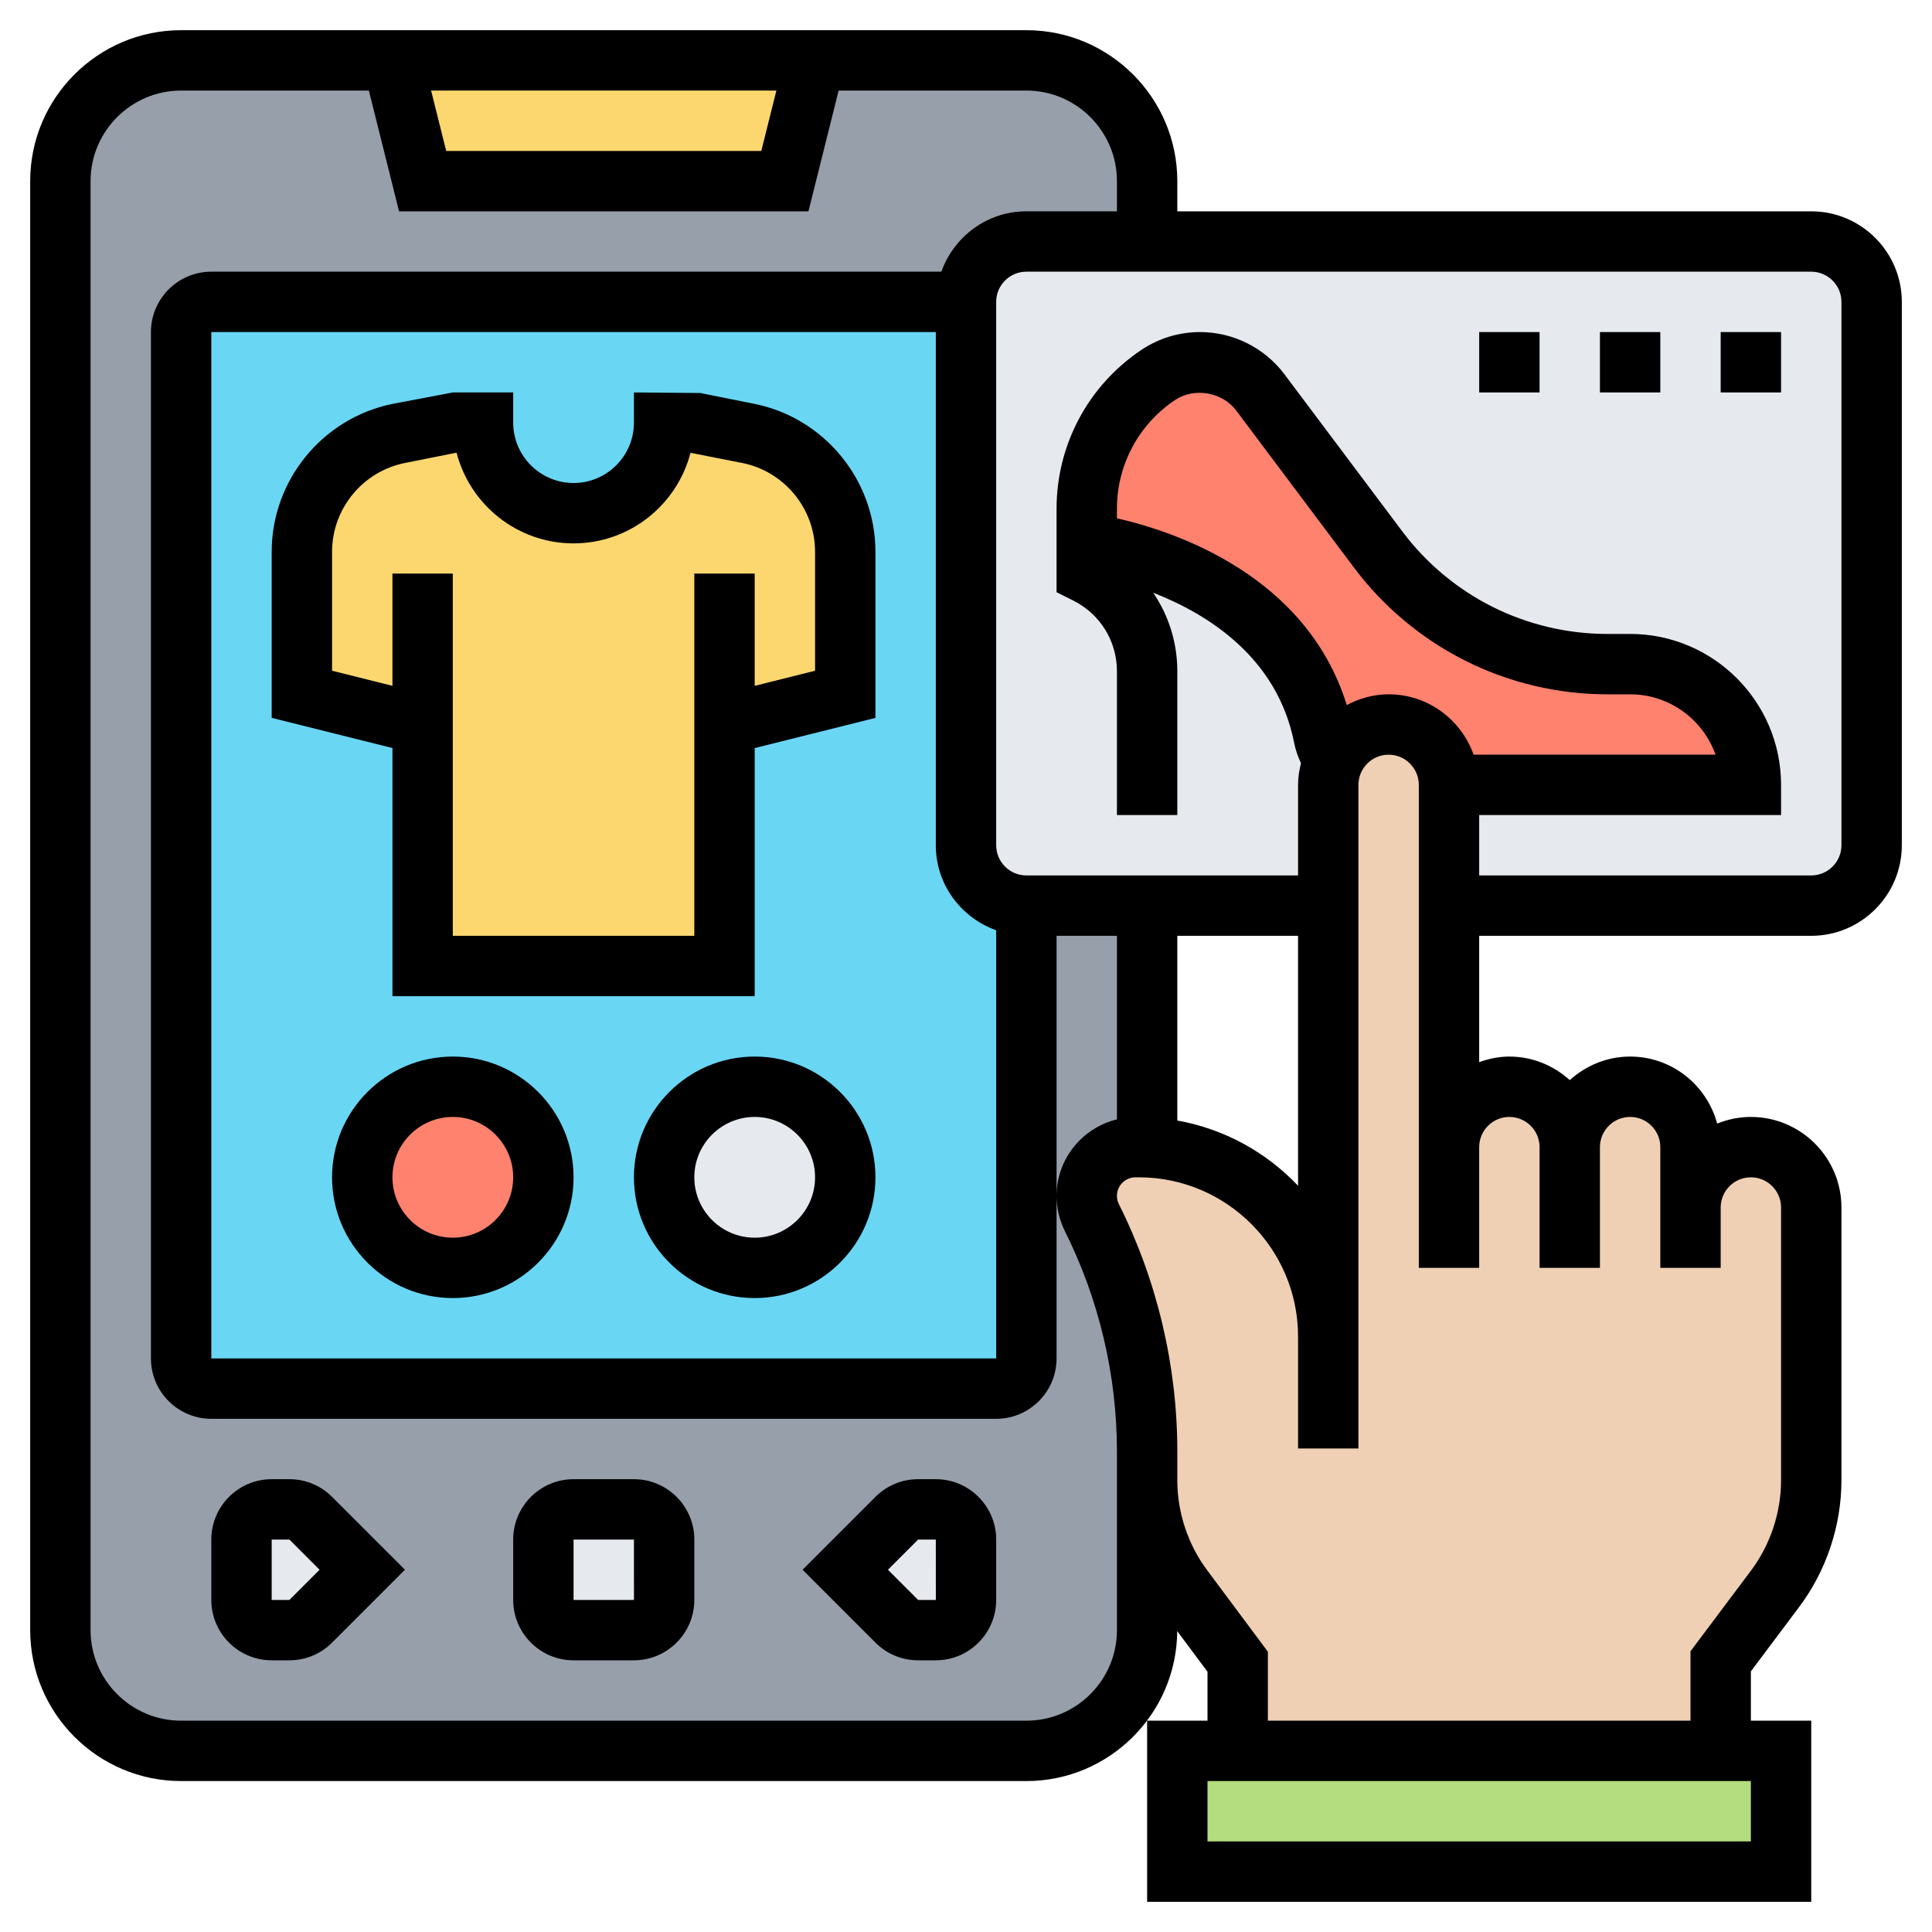 <svg id="Layer_5" enable-background="new 0 0 64 64" height="512" viewBox="0 0 64 64" width="512" xmlns="http://www.w3.org/2000/svg"><g><g><g><path d="m34 58h-28c-2.209 0-4-1.791-4-4v-48c0-2.209 1.791-4 4-4h28c2.209 0 4 1.791 4 4v48c0 2.209-1.791 4-4 4z" fill="#969faa"/></g><g><path d="m12 52-1.71 1.71c-.18.18-.44.29-.7.29h-.59c-.55 0-1-.45-1-1v-2c0-.55.45-1 1-1h.59c.26 0 .52.11.7.29z" fill="#e6e9ed"/></g><g><path d="m27 2-1 4h-12l-1-4z" fill="#fcd770"/></g><g><path d="m22 51v2c0 .55-.45 1-1 1h-2c-.55 0-1-.45-1-1v-2c0-.55.45-1 1-1h2c.55 0 1 .45 1 1z" fill="#e6e9ed"/></g><g><path d="m32 51v2c0 .55-.45 1-1 1h-.59c-.26 0-.52-.11-.7-.29l-1.71-1.71 1.71-1.71c.18-.18.44-.29.7-.29h.59c.55 0 1 .45 1 1z" fill="#e6e9ed"/></g><g><path d="m34 30v15c0 .55-.45 1-1 1h-26c-.55 0-1-.45-1-1v-34c0-.55.45-1 1-1h25v18c0 1.1.9 2 2 2z" fill="#69d6f4"/></g><g><circle cx="25" cy="39" fill="#e6e9ed" r="3"/></g><g><path d="m60 8h-22-4c-1.1 0-2 .9-2 2v18c0 1.1.9 2 2 2h26c1.1 0 2-.9 2-2v-18c0-1.1-.9-2-2-2z" fill="#e6e9ed"/></g><g><path d="m56 40c0-1.1.9-2 2-2 .55 0 1.05.22 1.41.59.37.36.59.86.59 1.41v9.03c0 1.3-.42 2.56-1.2 3.6l-1.8 2.4v2.97h-16v-2.95l-1.81-2.44c-.77-1.03-1.19-2.29-1.19-3.57v-.97c0-2.68-.63-5.33-1.83-7.73-.11-.23-.17-.47-.17-.73 0-.89.72-1.61 1.62-1.61h.1c.1 0 .19 0 .28.01 3.34.14 6 2.89 6 6.27v-14.28-4c0-.3.06-.58.18-.83.32-.69 1.02-1.17 1.82-1.17.55 0 1.05.22 1.41.59.37.36.59.86.59 1.41v4 8c0-1.1.9-2 2-2 .55 0 1.05.22 1.41.59.37.36.59.86.59 1.41 0-1.1.9-2 2-2 .55 0 1.05.22 1.41.59.37.36.59.86.59 1.41z" fill="#f0d0b4"/></g><g><path d="m57 58h2v4h-20v-4h2z" fill="#b4dd7f"/></g><g><path d="m58 26h-10c0-.55-.22-1.05-.59-1.41-.36-.37-.86-.59-1.41-.59-.8 0-1.5.48-1.82 1.17-.16-.22-.27-.47-.33-.75-1.09-5.57-7.85-6.42-7.85-6.42v-1-.15c0-.89.22-1.75.63-2.51s1-1.42 1.74-1.92c.41-.27.89-.42 1.38-.42.79 0 1.53.37 2 1l3.91 5.21c.88 1.18 2.02 2.13 3.34 2.79s2.77 1 4.24 1h.76c1.1 0 2.1.45 2.83 1.17.72.73 1.17 1.73 1.17 2.83z" fill="#ff826e"/></g><g><path d="m24 24v8h-10v-8l-4-1v-4.72c0-1.91 1.35-3.55 3.22-3.92l1.78-.36h1c0 .83.34 1.58.88 2.12s1.29.88 2.12.88 1.58-.34 2.12-.88.88-1.29.88-2.12h1l1.78.36c1.87.37 3.22 2.01 3.22 3.92v4.72z" fill="#fcd770"/></g><g><circle cx="15" cy="39" fill="#ff826e" r="3"/></g></g><g><path d="m60 7h-21v-1c0-2.757-2.243-5-5-5h-28c-2.757 0-5 2.243-5 5v48c0 2.757 2.243 5 5 5h28c2.746 0 4.979-2.226 4.997-4.968l1.003 1.347v1.621h-2v6h22v-6h-2v-1.634l1.6-2.134c.903-1.204 1.4-2.695 1.4-4.199v-9.033c0-1.654-1.346-3-3-3-.395 0-.77.081-1.116.22-.345-1.275-1.501-2.22-2.884-2.22-.771 0-1.468.301-2 .78-.532-.48-1.229-.78-2-.78-.352 0-.686.072-1 .184v-4.184h11c1.654 0 3-1.346 3-3v-18c0-1.654-1.346-3-3-3zm-34.281-4-.5 2h-10.438l-.5-2zm11.281 51c0 1.654-1.346 3-3 3h-28c-1.654 0-3-1.346-3-3v-48c0-1.654 1.346-3 3-3h6.219l1 4h13.562l1-4h6.219c1.654 0 3 1.346 3 3v1h-3c-1.302 0-2.402.839-2.816 2h-24.184c-1.103 0-2 .897-2 2v34c0 1.103.897 2 2 2h26c1.103 0 2-.897 2-2v-5.385-8.615h2v6.081c-1.144.279-1.999 1.305-2 2.534 0 .403.096.809.277 1.171 1.127 2.251 1.723 4.771 1.723 7.288v.962.001zm-4-23.184v14.184h-26v-34h24v17c0 1.302.839 2.402 2 2.816zm4-13.646v-.17-.149c0-1.45.721-2.796 1.927-3.601.634-.423 1.563-.264 2.021.346l3.91 5.214c.97 1.293 2.248 2.36 3.695 3.083 1.447.725 3.066 1.107 4.683 1.107h.764c1.304 0 2.416.836 2.829 2h-8.013c-.414-1.161-1.514-2-2.816-2-.503 0-.97.136-1.387.356-1.335-4.314-5.718-5.757-7.613-6.186zm6 22.11c-1.049-1.107-2.437-1.883-4-2.161v-6.119h4zm15 21.72h-18v-2h18zm-8-24c.551 0 1 .448 1 1v4h2v-4c0-.552.449-1 1-1s1 .448 1 1v2 2h2v-2c0-.552.449-1 1-1s1 .448 1 1v9.033c0 1.074-.355 2.14-1 3l-2 2.667v2.3h-14v-2.285l-2.012-2.7c-.637-.855-.988-1.912-.988-2.979v-.962c0-2.826-.669-5.656-1.935-8.184-.043-.084-.065-.18-.065-.274 0-.34.276-.616.616-.616h.108c2.909 0 5.276 2.367 5.276 5.276v1.682 2.025h2v-2.025-1.682-18.276c0-.551.449-1 1-1s1 .449 1 1v12 4h2v-4c0-.552.449-1 1-1zm11-9c0 .551-.449 1-1 1h-11v-2h10v-1c0-2.757-2.243-5-5-5h-.764c-1.308 0-2.618-.309-3.789-.895-1.171-.585-2.204-1.448-2.989-2.495l-3.911-5.214c-.655-.874-1.7-1.396-2.793-1.396-.692 0-1.361.203-1.937.586-1.764 1.177-2.817 3.145-2.817 5.265v.149 1.883.735l.553.276c.892.447 1.447 1.344 1.447 2.342v4.764h2v-4.764c0-.952-.288-1.851-.8-2.602 1.815.709 4.117 2.146 4.671 4.978.046.234.126.456.225.67-.057.231-.096.469-.096.718v3h-9c-.551 0-1-.449-1-1v-18c0-.551.449-1 1-1h26c.551 0 1 .449 1 1z"/><path d="m9.586 49h-.586c-1.103 0-2 .897-2 2v2c0 1.103.897 2 2 2h.586c.534 0 1.036-.208 1.414-.586l2.414-2.414-2.414-2.414c-.378-.378-.88-.586-1.414-.586zm0 4h-.586v-2h.586l1 1z"/><path d="m21 49h-2c-1.103 0-2 .897-2 2v2c0 1.103.897 2 2 2h2c1.103 0 2-.897 2-2v-2c0-1.103-.897-2-2-2zm-2 4v-2h2l.001 2z"/><path d="m31 49h-.586c-.534 0-1.036.208-1.414.586l-2.414 2.414 2.414 2.414c.378.378.88.586 1.414.586h.586c1.103 0 2-.897 2-2v-2c0-1.103-.897-2-2-2zm-.586 4-1-1 1-1h.586l.001 2z"/><path d="m24.981 13.376-1.785-.357-2.196-.019v1c0 1.103-.897 2-2 2s-2-.897-2-2v-1h-2l-1.981.376c-2.329.466-4.019 2.528-4.019 4.903v5.501l4 1v8.22h12v-8.219l4-1v-5.501c0-2.376-1.69-4.438-4.019-4.904zm2.019 8.843-2 .5v-3.719h-2v12h-8v-12h-2v3.719l-2-.5v-3.94c0-1.425 1.014-2.662 2.412-2.942l1.687-.337h.027c.445 1.723 2.013 3 3.874 3s3.428-1.277 3.874-3l1.715.337c1.397.28 2.411 1.517 2.411 2.942z"/><path d="m15 35c-2.206 0-4 1.794-4 4s1.794 4 4 4 4-1.794 4-4-1.794-4-4-4zm0 6c-1.103 0-2-.897-2-2s.897-2 2-2 2 .897 2 2-.897 2-2 2z"/><path d="m25 35c-2.206 0-4 1.794-4 4s1.794 4 4 4 4-1.794 4-4-1.794-4-4-4zm0 6c-1.103 0-2-.897-2-2s.897-2 2-2 2 .897 2 2-.897 2-2 2z"/><path d="m49 11h2v2h-2z"/><path d="m57 11h2v2h-2z"/><path d="m53 11h2v2h-2z"/></g></g></svg>